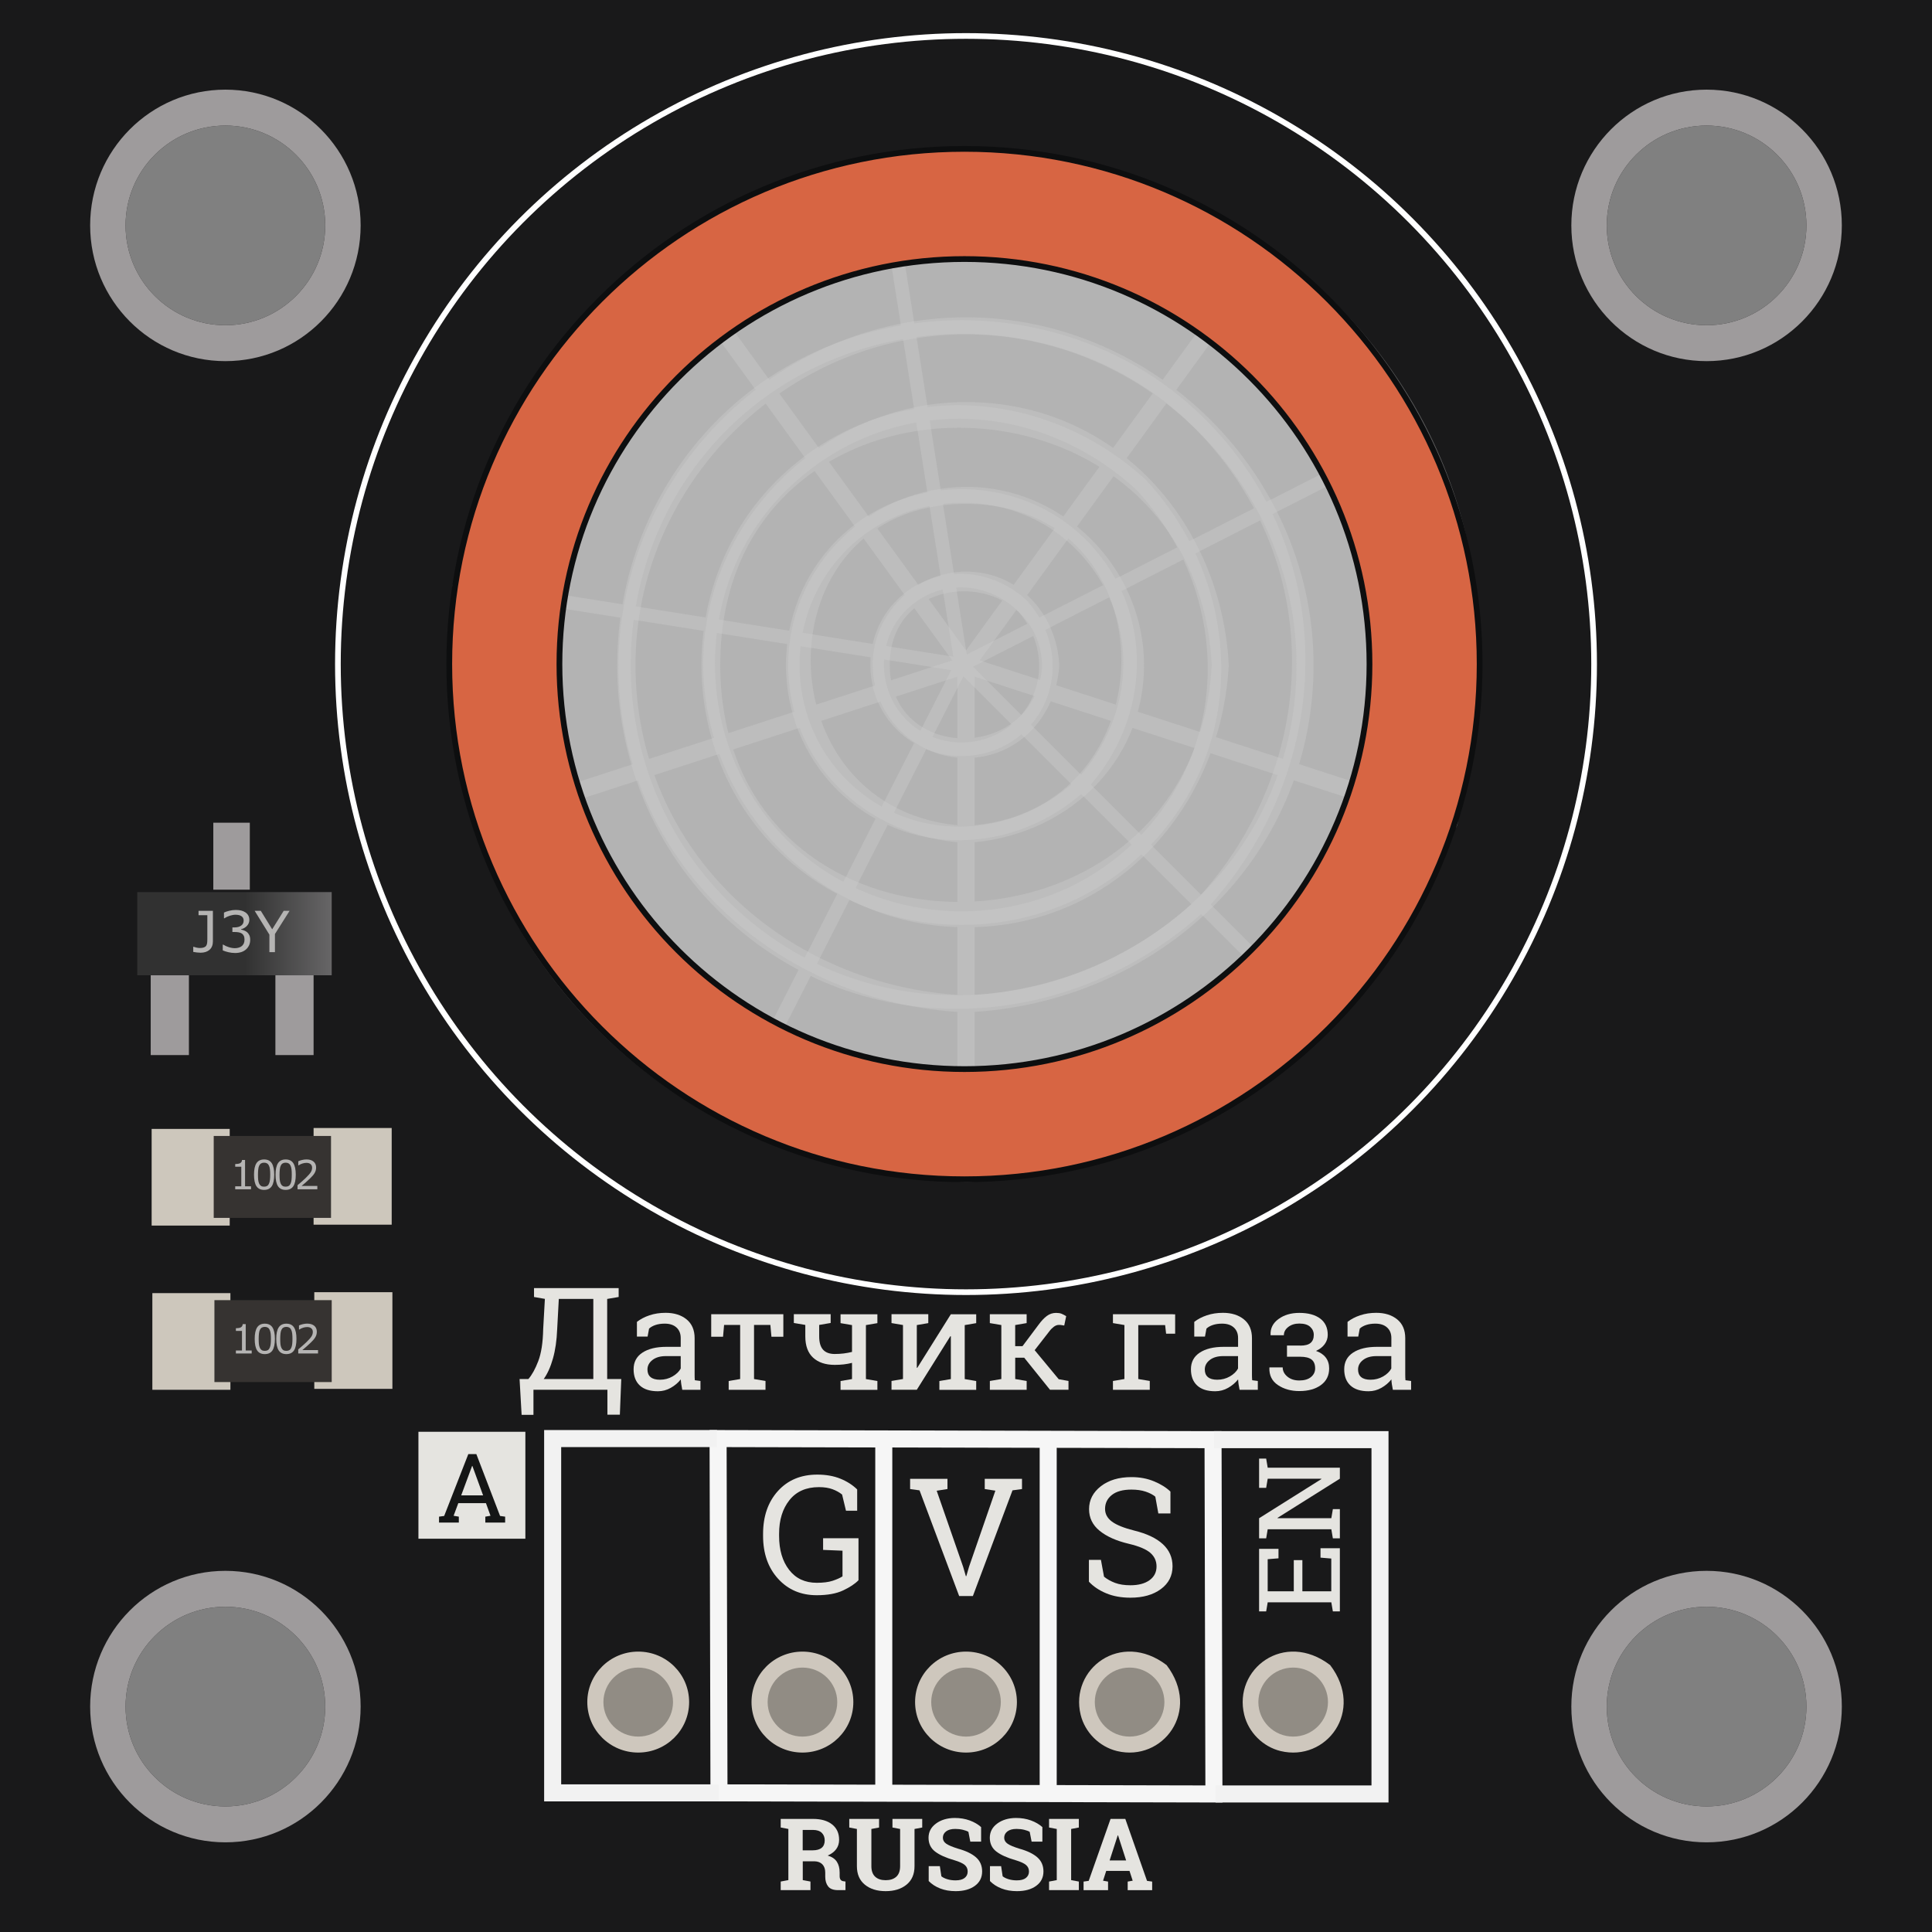 <?xml version="1.0" encoding="utf-8"?>
<!-- Generator: Adobe Illustrator 22.0.1, SVG Export Plug-In . SVG Version: 6.00 Build 0)  -->
<svg version="1.1" xmlns="http://www.w3.org/2000/svg" xmlns:xlink="http://www.w3.org/1999/xlink" x="0px" y="0px"
	 viewBox="0 0 85.04 85.04" style="enable-background:new 0 0 85.04 85.04;" xml:space="preserve">
<rect x="0" y="0" width="85.04" height="85.04" fill="#808080" stroke="none"/>
<style type="text/css">
	.st0{fill:#19191A;}
	.st1{fill:#9E9B9C;}
	.st2{fill:#E5E4E0;}
	.st3{fill:none;stroke:#F6F6F6;stroke-width:0.75;stroke-miterlimit:10;}
	.st4{fill:none;stroke:#F2F2F2;stroke-width:0.75;stroke-miterlimit:10;}
	.st5{fill:none;}
	.st6{fill:#CEC7BD;}
	.st7{fill:#918C84;}
	.st8{fill:#151616;}
	.st9{fill:url(#SVGID_1_);}
	.st10{fill:#B5B4B3;}
	.st11{fill:#CDC7BC;}
	.st12{fill:#363331;}
	.st13{fill:none;stroke:#FFFFFF;stroke-width:0.25;stroke-miterlimit:10;}
	.st14{fill:#B3B3B3;}
	.st15{opacity:0.4;}
	.st16{fill:#CCCCCC;}
	.st17{fill:#D76543;stroke:#0D0E0F;stroke-width:0.253;stroke-miterlimit:10;}
</style>
<g id="Макет_TREMA">
	<g id="Креп._отверстия">
		<path class="st0" d="M0,0v85.04h85.04V0H0z M9.922,79.512c-2.428,0-4.395-1.967-4.395-4.393
			c0-2.428,1.967-4.395,4.395-4.395c2.426,0,4.393,1.967,4.393,4.395
			C14.315,77.545,12.348,79.512,9.922,79.512z M9.922,14.315
			c-2.428,0-4.395-1.967-4.395-4.393c0-2.428,1.967-4.395,4.395-4.395
			c2.426,0,4.393,1.967,4.393,4.395C14.315,12.348,12.348,14.315,9.922,14.315z
			 M75.119,79.512c-2.428,0-4.395-1.967-4.395-4.393
			c0-2.428,1.967-4.395,4.395-4.395c2.426,0,4.393,1.967,4.393,4.395
			C79.512,77.545,77.545,79.512,75.119,79.512z M75.119,14.315
			c-2.428,0-4.395-1.967-4.395-4.393c0-2.428,1.967-4.395,4.395-4.395
			c2.426,0,4.393,1.967,4.393,4.395C79.512,12.348,77.545,14.315,75.119,14.315z"/>
		<path class="st1" d="M9.921,3.946c-3.288,0-5.953,2.675-5.953,5.975
			c0,3.3,2.665,5.975,5.953,5.975c3.288,0,5.953-2.675,5.953-5.975
			C15.874,6.621,13.209,3.946,9.921,3.946z M9.922,14.315
			c-2.428,0-4.395-1.967-4.395-4.393c0-2.428,1.967-4.395,4.395-4.395
			c2.426,0,4.393,1.967,4.393,4.395C14.315,12.348,12.348,14.315,9.922,14.315z"/>
		<path class="st1" d="M75.118,3.946c-3.288,0-5.953,2.675-5.953,5.975
			c0,3.3,2.665,5.975,5.953,5.975c3.288,0,5.953-2.675,5.953-5.975
			C81.071,6.621,78.406,3.946,75.118,3.946z M75.119,14.315
			c-2.428,0-4.395-1.967-4.395-4.393c0-2.428,1.967-4.395,4.395-4.395
			c2.426,0,4.393,1.967,4.393,4.395C79.512,12.348,77.545,14.315,75.119,14.315z"/>
		<path class="st1" d="M9.921,69.143c-3.288,0-5.953,2.675-5.953,5.975
			c0,3.3,2.665,5.975,5.953,5.975c3.288,0,5.953-2.675,5.953-5.975
			C15.874,71.818,13.209,69.143,9.921,69.143z M9.922,79.512
			c-2.428,0-4.395-1.967-4.395-4.393c0-2.428,1.967-4.395,4.395-4.395
			c2.426,0,4.393,1.967,4.393,4.395C14.315,77.545,12.348,79.512,9.922,79.512z"/>
		<path class="st1" d="M75.118,69.143c-3.288,0-5.953,2.675-5.953,5.975
			c0,3.3,2.665,5.975,5.953,5.975c3.288,0,5.953-2.675,5.953-5.975
			C81.071,71.818,78.406,69.143,75.118,69.143z M75.119,79.512
			c-2.428,0-4.395-1.967-4.395-4.393c0-2.428,1.967-4.395,4.395-4.395
			c2.426,0,4.393,1.967,4.393,4.395C79.512,77.545,77.545,79.512,75.119,79.512z"/>
		<g>
			<path class="st2" d="M27.231,56.698v0.391l-0.505,0.086v3.525h0.62l-0.062,1.57h-0.548
				v-1.097h-3.255v1.104h-0.521l-0.09-1.577h0.388
				c0.157-0.181,0.302-0.442,0.434-0.787c0.132-0.344,0.205-0.812,0.217-1.404
				l0.075-1.337l-0.478-0.083v-0.391h3.221H27.231z M24.525,58.509
				c-0.019,0.487-0.081,0.917-0.186,1.288c-0.105,0.37-0.241,0.672-0.406,0.903
				h2.183v-3.525h-1.519L24.525,58.509z"/>
			<path class="st2" d="M30.031,61.174c-0.019-0.091-0.033-0.171-0.043-0.243
				c-0.011-0.071-0.018-0.144-0.022-0.215c-0.118,0.149-0.265,0.273-0.442,0.373
				c-0.176,0.1-0.365,0.149-0.565,0.149c-0.35,0-0.615-0.085-0.797-0.254
				s-0.273-0.407-0.273-0.715c0-0.315,0.129-0.559,0.386-0.729
				s0.61-0.257,1.059-0.257h0.629v-0.388c0-0.194-0.062-0.349-0.186-0.462
				c-0.124-0.114-0.297-0.171-0.518-0.171c-0.153,0-0.288,0.02-0.405,0.059
				s-0.211,0.092-0.284,0.159l-0.065,0.351H28.035v-0.646
				c0.153-0.12,0.338-0.218,0.555-0.29c0.217-0.073,0.453-0.109,0.707-0.109
				c0.38,0,0.688,0.097,0.924,0.289c0.235,0.192,0.354,0.469,0.354,0.827v1.602
				c0,0.043,0,0.085,0.001,0.126s0.003,0.082,0.008,0.123l0.248,0.033v0.388
				H30.031z M29.048,60.731c0.203,0,0.388-0.049,0.555-0.145
				c0.167-0.097,0.288-0.213,0.36-0.348v-0.547h-0.651
				c-0.25,0-0.448,0.057-0.594,0.172c-0.146,0.114-0.219,0.254-0.219,0.418
				c0,0.146,0.045,0.257,0.136,0.333C28.727,60.692,28.864,60.731,29.048,60.731z"/>
			<path class="st2" d="M34.48,57.848v0.99h-0.524l-0.047-0.52h-0.719v2.382l0.505,0.086
				v0.388h-1.621v-0.388l0.505-0.086v-2.382h-0.707l-0.046,0.52h-0.521v-0.99
				H34.48z"/>
			<path class="st2" d="M36.563,57.845v0.388l-0.505,0.086v0.504
				c0,0.267,0.058,0.462,0.172,0.587s0.286,0.188,0.513,0.188
				c0.136,0,0.267-0.008,0.391-0.023c0.124-0.015,0.247-0.038,0.369-0.068v-1.181
				l-0.505-0.086v-0.391h1.622v0.391l-0.505,0.086v2.376l0.505,0.086v0.388h-1.622
				v-0.388l0.505-0.086v-0.713c-0.12,0.03-0.242,0.053-0.366,0.067
				s-0.255,0.021-0.394,0.021c-0.405,0-0.723-0.105-0.952-0.316
				c-0.229-0.211-0.344-0.523-0.344-0.938v-0.504l-0.505-0.086v-0.388h1.116H36.563z"/>
			<path class="st2" d="M40.86,57.848v0.391l-0.505,0.086v1.878l0.019,0.006l1.479-2.36
				h0.611h0.505v0.391l-0.505,0.086v2.376l0.505,0.086v0.388h-1.621v-0.388
				l0.505-0.086v-1.881L41.833,58.812l-1.479,2.361h-1.113v-0.388l0.505-0.086v-2.376
				l-0.505-0.086v-0.391h1.113H40.86z"/>
			<path class="st2" d="M43.569,58.238v-0.391h1.62v0.391l-0.504,0.086v0.929h0.322
				l0.699-0.932c0.127-0.175,0.25-0.307,0.371-0.396
				c0.121-0.091,0.258-0.136,0.408-0.136c0.096,0,0.174,0.012,0.234,0.035
				c0.062,0.024,0.133,0.061,0.211,0.109l-0.086,0.412
				c-0.09-0.015-0.141-0.022-0.154-0.024c-0.012-0.002-0.041-0.003-0.082-0.003
				c-0.076,0-0.15,0.027-0.225,0.083c-0.072,0.055-0.137,0.12-0.193,0.196
				l-0.648,0.833l1.059,1.278l0.43,0.077v0.388h-0.814l-1.135-1.411h-0.396v0.938
				l0.504,0.086v0.388h-1.62v-0.388l0.505-0.086v-2.376L43.569,58.238z"/>
			<path class="st2" d="M49.493,58.324l-0.505-0.086v-0.391h2.638v0.006h0.1v0.852H51.328
				l-0.043-0.378h-1.182v2.373l0.506,0.086v0.388h-1.621v-0.388l0.505-0.086
				V58.324z"/>
			<path class="st2" d="M54.562,61.174c-0.019-0.091-0.033-0.171-0.044-0.243
				c-0.01-0.071-0.018-0.144-0.021-0.215c-0.118,0.149-0.265,0.273-0.441,0.373
				s-0.365,0.149-0.566,0.149c-0.349,0-0.614-0.085-0.796-0.254
				c-0.183-0.169-0.273-0.407-0.273-0.715c0-0.315,0.129-0.559,0.386-0.729
				c0.258-0.171,0.61-0.257,1.059-0.257h0.63v-0.388
				c0-0.194-0.062-0.349-0.187-0.462c-0.124-0.114-0.296-0.171-0.518-0.171
				c-0.152,0-0.287,0.02-0.404,0.059s-0.211,0.092-0.283,0.159l-0.065,0.351
				h-0.472v-0.646c0.153-0.12,0.338-0.218,0.556-0.29
				c0.217-0.073,0.452-0.109,0.706-0.109c0.381,0,0.688,0.097,0.924,0.289
				c0.236,0.192,0.354,0.469,0.354,0.827v1.602c0,0.043,0.001,0.085,0.002,0.126
				s0.004,0.082,0.008,0.123l0.248,0.033v0.388H54.562z M53.579,60.731
				c0.203,0,0.388-0.049,0.556-0.145c0.167-0.097,0.287-0.213,0.359-0.348v-0.547
				h-0.651c-0.25,0-0.447,0.057-0.594,0.172c-0.146,0.114-0.218,0.254-0.218,0.418
				c0,0.146,0.045,0.257,0.136,0.333C53.258,60.692,53.396,60.731,53.579,60.731z"/>
			<path class="st2" d="M57.229,59.23c0.215,0,0.368-0.04,0.46-0.121
				c0.093-0.081,0.139-0.198,0.139-0.352c0-0.14-0.053-0.258-0.158-0.354
				c-0.105-0.097-0.266-0.145-0.48-0.145c-0.192,0-0.354,0.05-0.484,0.15
				c-0.13,0.101-0.195,0.223-0.195,0.366h-0.579l-0.006-0.019
				c-0.013-0.285,0.104-0.518,0.35-0.696c0.246-0.18,0.551-0.27,0.915-0.27
				c0.393,0,0.699,0.084,0.921,0.251c0.221,0.167,0.331,0.405,0.331,0.715
				c0,0.149-0.045,0.287-0.136,0.412c-0.092,0.125-0.219,0.223-0.382,0.295
				c0.188,0.065,0.332,0.163,0.431,0.293c0.1,0.131,0.149,0.29,0.149,0.479
				c0,0.312-0.121,0.555-0.361,0.731c-0.241,0.176-0.559,0.265-0.953,0.265
				c-0.366,0-0.68-0.088-0.941-0.264c-0.262-0.175-0.387-0.429-0.376-0.761
				l0.006-0.018h0.58c0,0.155,0.067,0.291,0.204,0.405
				c0.137,0.115,0.312,0.172,0.527,0.172c0.221,0,0.393-0.051,0.515-0.152
				c0.122-0.101,0.183-0.228,0.183-0.379c0-0.179-0.054-0.309-0.159-0.391
				c-0.107-0.082-0.272-0.123-0.498-0.123h-0.583v-0.492H57.229z"/>
			<path class="st2" d="M61.309,61.174c-0.019-0.091-0.033-0.171-0.044-0.243
				c-0.01-0.071-0.018-0.144-0.021-0.215c-0.118,0.149-0.265,0.273-0.441,0.373
				s-0.365,0.149-0.566,0.149c-0.349,0-0.614-0.085-0.796-0.254
				c-0.183-0.169-0.273-0.407-0.273-0.715c0-0.315,0.129-0.559,0.386-0.729
				c0.258-0.171,0.61-0.257,1.059-0.257h0.63v-0.388
				c0-0.194-0.062-0.349-0.187-0.462c-0.124-0.114-0.296-0.171-0.518-0.171
				c-0.152,0-0.287,0.02-0.404,0.059s-0.211,0.092-0.283,0.159l-0.065,0.351
				h-0.472v-0.646c0.153-0.12,0.338-0.218,0.556-0.29
				c0.217-0.073,0.452-0.109,0.706-0.109c0.381,0,0.688,0.097,0.924,0.289
				c0.236,0.192,0.354,0.469,0.354,0.827v1.602c0,0.043,0.001,0.085,0.002,0.126
				s0.004,0.082,0.008,0.123l0.248,0.033v0.388H61.309z M60.325,60.731
				c0.203,0,0.388-0.049,0.556-0.145c0.167-0.097,0.287-0.213,0.359-0.348v-0.547
				h-0.651c-0.25,0-0.447,0.057-0.594,0.172c-0.146,0.114-0.218,0.254-0.218,0.418
				c0,0.146,0.045,0.257,0.136,0.333C60.004,60.692,60.142,60.731,60.325,60.731z"/>
		</g>
		<path class="st3" d="M31.787,78.916c-0.092-0-0.14-0-0.14-0l-0.039-15.542
			c0,0-0-0.026-0-0.053c0.028,0,0.057,0,0.057,0l21.695,0.048
			c0,0,0.012,0,0.034,0c0.005,2.106,0.038,15.259,0.038,15.259
			s0,0.168,0.001,0.336c-0.046-0-0.091-0-0.091-0
			S33.642,78.92,31.787,78.916z"/>
		<g>
			<path class="st2" d="M37.787,69.557c-0.153,0.158-0.378,0.308-0.676,0.448
				s-0.685,0.211-1.161,0.211c-0.696,0-1.263-0.242-1.703-0.727
				c-0.439-0.483-0.659-1.112-0.659-1.885v-0.085c0-0.776,0.217-1.406,0.652-1.888
				c0.435-0.482,1.013-0.724,1.735-0.724c0.386,0,0.725,0.061,1.017,0.18
				s0.538,0.276,0.738,0.473v0.936h-0.493l-0.171-0.712
				c-0.117-0.095-0.258-0.173-0.423-0.234s-0.364-0.092-0.595-0.092
				c-0.562,0-0.995,0.19-1.299,0.572c-0.304,0.381-0.456,0.875-0.456,1.482v0.092
				c0,0.617,0.147,1.115,0.441,1.495c0.294,0.381,0.7,0.57,1.217,0.57
				c0.283,0,0.516-0.029,0.697-0.088c0.181-0.06,0.326-0.124,0.436-0.195v-1.13
				l-0.854-0.035v-0.514h1.558V69.557z"/>
		</g>
		<g>
			<path class="st2" d="M41.705,65.542l-0.475,0.075l1.165,3.352l0.118,0.407h0.021
				l0.118-0.407l1.161-3.355l-0.468-0.071v-0.449h1.64v0.449l-0.418,0.057
				l-1.744,4.652h-0.604l-1.744-4.652l-0.415-0.057v-0.449h1.644V65.542z"/>
		</g>
		<g>
			<path class="st2" d="M51.518,66.616h-0.532l-0.133-0.737
				c-0.107-0.09-0.25-0.164-0.429-0.224c-0.179-0.059-0.386-0.088-0.622-0.088
				c-0.374,0-0.661,0.078-0.86,0.235c-0.2,0.157-0.301,0.362-0.301,0.614
				c0,0.225,0.102,0.412,0.306,0.562c0.204,0.149,0.533,0.281,0.988,0.395
				c0.548,0.135,0.964,0.333,1.249,0.596c0.284,0.262,0.427,0.587,0.427,0.974
				c0,0.416-0.171,0.75-0.513,1.003s-0.789,0.379-1.342,0.379
				c-0.4,0-0.756-0.064-1.066-0.194c-0.312-0.13-0.564-0.3-0.76-0.511
				v-0.96h0.529l0.136,0.74c0.136,0.111,0.298,0.202,0.485,0.273
				c0.188,0.07,0.413,0.105,0.676,0.105c0.354,0,0.636-0.074,0.842-0.223
				s0.309-0.351,0.309-0.605c0-0.236-0.089-0.435-0.268-0.594
				s-0.495-0.294-0.947-0.402c-0.551-0.13-0.98-0.321-1.29-0.574
				c-0.31-0.252-0.465-0.57-0.465-0.953c0-0.403,0.173-0.739,0.519-1.008
				c0.346-0.268,0.794-0.402,1.347-0.402c0.365,0,0.696,0.062,0.995,0.187
				c0.3,0.124,0.539,0.274,0.721,0.451V66.616z"/>
		</g>
		<line class="st3" x1="46.138" y1="63.354" x2="46.138" y2="78.948"/>
		<line class="st3" x1="38.901" y1="63.338" x2="38.901" y2="78.93"/>
	</g>
	<g id="Слой_11">
		<path class="st4" d="M31.636,78.916h-7.31c0-1.01,0-15.539,0-15.539s0-0.028,0-0.056
			c0.679,0,1.357,0,1.357,0h5.879"/>
		<path class="st4" d="M53.433,63.369h7.31c0,1.01,0,15.539,0,15.539s0,0.028,0,0.056
			c-0.679,0-1.357,0-1.357,0h-5.879"/>
		<g>
			<rect x="54.698" y="61.133" class="st5" width="8.39" height="9.97"/>
			<path class="st2" d="M58.976,70.929h-0.308l-0.068-0.401h-2.8l-0.068,0.401h-0.311
				v-2.753h0.854v0.416l-0.476,0.039v1.412h1.149v-1.372h0.378v1.372h1.272v-1.441
				L58.124,68.562v-0.414h0.852V70.929z"/>
			<path class="st2" d="M55.421,64.201h0.311l0.068,0.402h3.176v0.484l-2.744,1.724
				l0.005,0.015h2.363l0.068-0.4h0.308v1.287h-0.308l-0.068-0.401h-2.8
				l-0.068,0.401h-0.311v-0.401v-0.485l2.742-1.724l-0.006-0.015h-2.357
				l-0.068,0.401h-0.311v-0.886V64.201z"/>
		</g>
		<path class="st6" d="M30.333,74.92c0,1.227-1.002,2.222-2.24,2.222
			c-1.238,0-2.242-0.995-2.242-2.222c0-1.227,1.004-2.222,2.242-2.222
			C29.331,72.697,30.333,73.692,30.333,74.92z"/>
		<g>
			<path class="st2" d="M35.783,80.062c0.359,0,0.641,0.081,0.845,0.244
				c0.205,0.163,0.307,0.388,0.307,0.675c0,0.158-0.043,0.296-0.128,0.412
				s-0.21,0.21-0.375,0.282c0.187,0.055,0.321,0.146,0.403,0.272
				c0.082,0.127,0.123,0.284,0.123,0.473v0.159c0,0.069,0.014,0.122,0.042,0.16
				c0.027,0.038,0.073,0.061,0.137,0.068l0.078,0.011v0.379h-0.328
				c-0.207,0-0.353-0.056-0.437-0.166s-0.126-0.253-0.126-0.429v-0.179
				c0-0.152-0.041-0.271-0.123-0.358c-0.082-0.087-0.197-0.133-0.347-0.137h-0.519
				v0.827l0.339,0.064v0.377h-1.31v-0.377l0.337-0.064v-2.251l-0.337-0.064V80.062
				h0.337H35.783z M35.333,81.445h0.439c0.176,0,0.309-0.038,0.397-0.112
				s0.132-0.183,0.132-0.323s-0.044-0.253-0.131-0.337
				c-0.088-0.084-0.217-0.126-0.388-0.126h-0.45V81.445z"/>
			<path class="st2" d="M38.694,80.062v0.379l-0.339,0.064v1.637
				c0,0.207,0.056,0.361,0.168,0.465c0.112,0.103,0.266,0.153,0.461,0.153
				c0.199,0,0.354-0.051,0.467-0.152c0.113-0.103,0.169-0.258,0.169-0.466v-1.637
				l-0.337-0.064V80.062h1.31v0.379l-0.339,0.064v1.637
				c0,0.353-0.117,0.623-0.351,0.814s-0.541,0.286-0.92,0.286
				c-0.378,0-0.683-0.095-0.916-0.286s-0.349-0.462-0.349-0.814v-1.637
				l-0.336-0.064V80.062h0.336h0.634H38.694z"/>
			<path class="st2" d="M43.185,81.063h-0.476l-0.083-0.431
				c-0.055-0.034-0.135-0.064-0.241-0.09c-0.106-0.026-0.218-0.039-0.337-0.039
				c-0.174,0-0.308,0.036-0.403,0.108c-0.095,0.072-0.143,0.166-0.143,0.281
				c0,0.106,0.05,0.193,0.149,0.262s0.271,0.141,0.514,0.217
				c0.349,0.096,0.614,0.223,0.794,0.381c0.181,0.158,0.271,0.365,0.271,0.622
				c0,0.269-0.107,0.48-0.321,0.636s-0.497,0.232-0.847,0.232
				c-0.251,0-0.477-0.039-0.679-0.118c-0.202-0.079-0.37-0.188-0.505-0.327
				v-0.655h0.491l0.067,0.446c0.064,0.052,0.15,0.095,0.26,0.128
				c0.109,0.034,0.231,0.051,0.366,0.051c0.174,0,0.306-0.035,0.396-0.105
				c0.09-0.07,0.136-0.165,0.136-0.282c0-0.121-0.043-0.218-0.129-0.291
				c-0.086-0.073-0.237-0.142-0.453-0.207c-0.375-0.107-0.659-0.235-0.852-0.383
				c-0.192-0.148-0.289-0.351-0.289-0.607c0-0.254,0.108-0.462,0.326-0.624
				c0.217-0.161,0.49-0.244,0.819-0.248c0.243,0,0.465,0.036,0.665,0.109
				c0.2,0.073,0.368,0.171,0.504,0.293V81.063z"/>
			<path class="st2" d="M45.883,81.063h-0.475l-0.084-0.431
				c-0.055-0.034-0.135-0.064-0.24-0.09c-0.105-0.026-0.219-0.039-0.338-0.039
				c-0.174,0-0.307,0.036-0.402,0.108c-0.095,0.072-0.143,0.166-0.143,0.281
				c0,0.106,0.051,0.193,0.149,0.262s0.271,0.141,0.515,0.217
				c0.348,0.096,0.613,0.223,0.793,0.381s0.271,0.365,0.271,0.622
				c0,0.269-0.107,0.48-0.322,0.636s-0.496,0.232-0.848,0.232
				c-0.25,0-0.477-0.039-0.679-0.118s-0.371-0.188-0.505-0.327v-0.655h0.491
				l0.067,0.446c0.064,0.052,0.151,0.095,0.261,0.128
				c0.109,0.034,0.23,0.051,0.365,0.051c0.174,0,0.307-0.035,0.396-0.105
				s0.137-0.165,0.137-0.282c0-0.121-0.043-0.218-0.131-0.291
				c-0.086-0.073-0.236-0.142-0.451-0.207c-0.376-0.107-0.66-0.235-0.853-0.383
				c-0.192-0.148-0.289-0.351-0.289-0.607c0-0.254,0.108-0.462,0.326-0.624
				c0.217-0.161,0.49-0.244,0.82-0.248c0.242,0,0.465,0.036,0.664,0.109
				s0.367,0.171,0.504,0.293V81.063z"/>
			<path class="st2" d="M46.176,80.441V80.062h1.311v0.379l-0.339,0.064v2.251l0.339,0.064
				v0.377h-1.311v-0.377l0.339-0.064v-2.251L46.176,80.441z"/>
			<path class="st2" d="M47.694,82.821l0.227-0.032L48.883,80.062h0.649l0.956,2.727
				l0.226,0.032v0.377h-1.077v-0.377l0.22-0.039l-0.14-0.431h-1.025
				l-0.139,0.431l0.22,0.039v0.377h-1.078V82.821z M48.842,81.889h0.726
				l-0.356-1.104h-0.013L48.842,81.889z"/>
		</g>
		<ellipse class="st7" cx="28.092" cy="74.92" rx="1.532" ry="1.519"/>
		<rect x="18.418" y="63.022" class="st2" width="4.707" height="4.707"/>
		<g>
			<path class="st8" d="M19.325,66.758l0.226-0.031l1.063-2.723h0.353l1.044,2.723
				l0.224,0.031v0.261h-0.873v-0.261L21.59,66.719l-0.2-0.556h-1.217L19.966,66.719
				l0.23,0.039v0.261H19.325V66.758z M20.3,65.822h0.965l-0.472-1.295h-0.013
				L20.3,65.822z"/>
		</g>
		<path class="st3" d="M45.59,66.88"/>
		<path class="st3" d="M45.545,49.014"/>
		<path class="st6" d="M37.561,74.92c0,1.227-1.002,2.222-2.24,2.222
			s-2.242-0.995-2.242-2.222c0-1.227,1.004-2.222,2.242-2.222
			S37.561,73.692,37.561,74.92z"/>
		<ellipse class="st7" cx="35.321" cy="74.92" rx="1.532" ry="1.519"/>
		<path class="st6" d="M44.761,74.92c0,1.227-1.002,2.222-2.24,2.222
			s-2.242-0.995-2.242-2.222c0-1.227,1.004-2.222,2.242-2.222
			S44.761,73.692,44.761,74.92z"/>
		<ellipse class="st7" cx="42.521" cy="74.92" rx="1.532" ry="1.519"/>
		<path class="st6" d="M51.349,73.291c1.54,2.023-0.171,4.271-2.183,3.784
			c-0.774-0.188-1.41-0.821-1.599-1.595
			C47.075,73.468,49.324,71.75,51.349,73.291z"/>
		<ellipse class="st7" cx="49.721" cy="74.92" rx="1.532" ry="1.519"/>
		<path class="st6" d="M58.549,73.291c1.54,2.023-0.171,4.271-2.183,3.784
			c-0.774-0.188-1.41-0.821-1.599-1.595
			C54.275,73.468,56.524,71.75,58.549,73.291z"/>
		<ellipse class="st7" cx="56.921" cy="74.92" rx="1.532" ry="1.519"/>
	</g>
</g>
<g id="J3y">
	<g id="XMLID_6_">
		<g>
			<linearGradient id="SVGID_1_" gradientUnits="userSpaceOnUse" x1="6.041" y1="41.097" x2="14.6" y2="41.097">
				<stop  offset="0" style="stop-color:#313131"/>
				<stop  offset="0.064" style="stop-color:#313131"/>
				<stop  offset="0.552" style="stop-color:#313131"/>
				<stop  offset="0.994" style="stop-color:#666566"/>
			</linearGradient>
			<rect x="6.041" y="39.266" class="st9" width="8.559" height="3.662"/>
		</g>
		<g>
		</g>
	</g>
	<g id="XMLID_18_">
		<g>
			<rect x="9.389" y="36.213" class="st1" width="1.607" height="2.948"/>
		</g>
		<g>
		</g>
	</g>
	<g id="XMLID_16_">
		<g>
			<rect x="12.122" y="42.929" class="st1" width="1.681" height="3.512"/>
		</g>
		<g>
		</g>
	</g>
	<g id="XMLID_17_">
		<g>
			<rect x="6.634" y="42.929" class="st1" width="1.681" height="3.512"/>
		</g>
		<g>
		</g>
	</g>
	<g>
		<path class="st10" d="M9.371,41.437c0,0.159-0.049,0.282-0.147,0.369
			c-0.098,0.086-0.229,0.129-0.395,0.129c-0.04,0-0.092-0.003-0.158-0.01
			s-0.121-0.016-0.165-0.025v-0.226h0.014c0.034,0.011,0.075,0.022,0.125,0.035
			c0.049,0.012,0.1,0.019,0.151,0.019c0.076,0,0.136-0.009,0.18-0.026
			c0.045-0.017,0.078-0.041,0.099-0.073c0.022-0.032,0.037-0.072,0.042-0.119
			c0.006-0.048,0.009-0.102,0.009-0.164v-1.062H8.739v-0.192h0.632V41.437z"/>
		<path class="st10" d="M10.878,41.033c0.039,0.035,0.072,0.079,0.097,0.132
			c0.025,0.054,0.038,0.122,0.038,0.205c0,0.084-0.015,0.159-0.045,0.229
			c-0.031,0.069-0.073,0.13-0.128,0.181c-0.062,0.058-0.134,0.1-0.217,0.127
			s-0.175,0.041-0.274,0.041c-0.102,0-0.202-0.013-0.301-0.036
			c-0.099-0.024-0.179-0.051-0.243-0.079v-0.255h0.019
			c0.07,0.046,0.152,0.083,0.247,0.113c0.094,0.03,0.186,0.045,0.273,0.045
			c0.052,0,0.106-0.008,0.165-0.025c0.058-0.017,0.105-0.042,0.142-0.075
			c0.038-0.036,0.066-0.075,0.084-0.119c0.018-0.043,0.027-0.098,0.027-0.163
			s-0.01-0.119-0.031-0.162s-0.05-0.076-0.087-0.101
			c-0.037-0.025-0.082-0.043-0.134-0.052c-0.052-0.01-0.109-0.015-0.17-0.015
			h-0.111v-0.202h0.086c0.125,0,0.224-0.026,0.298-0.078
			c0.075-0.052,0.112-0.127,0.112-0.227c0-0.044-0.01-0.082-0.028-0.115
			c-0.019-0.033-0.045-0.06-0.079-0.081c-0.035-0.021-0.073-0.036-0.113-0.044
			c-0.04-0.008-0.086-0.013-0.137-0.013c-0.078,0-0.161,0.015-0.249,0.042
			c-0.088,0.027-0.171,0.066-0.249,0.117h-0.012v-0.255
			c0.058-0.029,0.136-0.055,0.233-0.079s0.191-0.036,0.283-0.036
			c0.089,0,0.168,0.008,0.236,0.024s0.13,0.042,0.185,0.078
			c0.06,0.039,0.104,0.087,0.134,0.142c0.031,0.056,0.046,0.12,0.046,0.194
			c0,0.101-0.036,0.189-0.108,0.265s-0.157,0.123-0.254,0.143v0.017
			c0.04,0.007,0.084,0.021,0.136,0.041
			C10.799,40.977,10.842,41.003,10.878,41.033z"/>
		<path class="st10" d="M12.747,40.091l-0.645,1.021v0.798h-0.244v-0.771l-0.648-1.047
			h0.27l0.501,0.813l0.506-0.813H12.747z"/>
	</g>
</g>
<g id="Резистор">
	<g>
		<g id="XMLID_22_">
			<g>
				<rect x="6.706" y="56.919" class="st11" width="3.436" height="4.255"/>
			</g>
			<g>
			</g>
		</g>
		<g id="XMLID_21_">
			<g>
				<rect x="13.834" y="56.878" class="st11" width="3.438" height="4.255"/>
			</g>
			<g>
			</g>
		</g>
		<g id="XMLID_20_">
			<g>
				<rect x="9.438" y="57.228" class="st12" width="5.163" height="3.606"/>
			</g>
			<g>
			</g>
		</g>
		<g>
			<path class="st10" d="M11.08,59.576h-0.697v-0.132h0.268v-0.862h-0.268v-0.117
				c0.036,0,0.075-0.004,0.117-0.01s0.073-0.015,0.094-0.026
				c0.026-0.014,0.047-0.032,0.062-0.055c0.016-0.022,0.024-0.052,0.026-0.09
				h0.134v1.16h0.263V59.576z"/>
			<path class="st10" d="M12.1,58.932c0,0.231-0.036,0.401-0.108,0.509
				c-0.072,0.108-0.185,0.162-0.337,0.162c-0.154,0-0.267-0.055-0.338-0.164
				s-0.106-0.277-0.106-0.505c0-0.229,0.036-0.397,0.108-0.507
				c0.072-0.109,0.184-0.164,0.337-0.164c0.154,0,0.267,0.056,0.338,0.167
				C12.064,58.54,12.1,58.708,12.1,58.932z M11.873,59.324
				c0.021-0.047,0.034-0.102,0.041-0.164c0.007-0.063,0.011-0.14,0.011-0.229
				c0-0.087-0.003-0.163-0.011-0.228c-0.007-0.064-0.021-0.119-0.042-0.164
				c-0.02-0.045-0.047-0.078-0.083-0.101c-0.035-0.022-0.08-0.034-0.134-0.034
				c-0.054,0-0.099,0.012-0.134,0.034c-0.036,0.022-0.063,0.057-0.084,0.102
				c-0.02,0.043-0.033,0.099-0.04,0.167s-0.011,0.144-0.011,0.226
				c0,0.09,0.003,0.165,0.009,0.226s0.02,0.115,0.041,0.163
				c0.019,0.045,0.046,0.079,0.081,0.103s0.081,0.035,0.139,0.035
				c0.054,0,0.099-0.011,0.135-0.033S11.853,59.37,11.873,59.324z"/>
			<path class="st10" d="M13.049,58.932c0,0.231-0.036,0.401-0.108,0.509
				c-0.072,0.108-0.185,0.162-0.337,0.162c-0.154,0-0.267-0.055-0.338-0.164
				s-0.106-0.277-0.106-0.505c0-0.229,0.036-0.397,0.108-0.507
				c0.072-0.109,0.184-0.164,0.337-0.164c0.154,0,0.267,0.056,0.338,0.167
				C13.013,58.54,13.049,58.708,13.049,58.932z M12.821,59.324
				c0.021-0.047,0.034-0.102,0.041-0.164c0.007-0.063,0.011-0.14,0.011-0.229
				c0-0.087-0.003-0.163-0.011-0.228c-0.007-0.064-0.021-0.119-0.042-0.164
				c-0.02-0.045-0.047-0.078-0.083-0.101c-0.035-0.022-0.08-0.034-0.134-0.034
				c-0.054,0-0.099,0.012-0.134,0.034c-0.036,0.022-0.063,0.057-0.084,0.102
				c-0.02,0.043-0.033,0.099-0.04,0.167s-0.011,0.144-0.011,0.226
				c0,0.09,0.003,0.165,0.009,0.226s0.02,0.115,0.041,0.163
				c0.019,0.045,0.046,0.079,0.081,0.103s0.081,0.035,0.139,0.035
				c0.054,0,0.099-0.011,0.135-0.033S12.802,59.37,12.821,59.324z"/>
			<path class="st10" d="M13.999,59.576h-0.871v-0.181c0.061-0.052,0.121-0.104,0.182-0.156
				c0.061-0.052,0.117-0.103,0.169-0.154c0.111-0.107,0.187-0.192,0.228-0.256
				c0.041-0.062,0.062-0.131,0.062-0.204c0-0.066-0.022-0.119-0.066-0.156
				c-0.044-0.038-0.105-0.057-0.185-0.057c-0.052,0-0.109,0.009-0.17,0.027
				s-0.121,0.047-0.179,0.085h-0.009v-0.182c0.041-0.021,0.096-0.039,0.164-0.056
				s0.134-0.025,0.198-0.025c0.132,0,0.235,0.032,0.311,0.096
				c0.075,0.063,0.112,0.15,0.112,0.259c0,0.049-0.006,0.095-0.019,0.138
				c-0.013,0.042-0.031,0.082-0.055,0.12c-0.022,0.036-0.049,0.071-0.079,0.105
				s-0.067,0.073-0.11,0.115c-0.062,0.061-0.125,0.119-0.191,0.176
				c-0.065,0.057-0.127,0.109-0.184,0.157h0.692V59.576z"/>
		</g>
	</g>
	<g>
		<g id="XMLID_25_">
			<g>
				<rect x="6.675" y="49.691" class="st11" width="3.436" height="4.255"/>
			</g>
			<g>
			</g>
		</g>
		<g id="XMLID_24_">
			<g>
				<rect x="13.803" y="49.651" class="st11" width="3.438" height="4.255"/>
			</g>
			<g>
			</g>
		</g>
		<g id="XMLID_23_">
			<g>
				<rect x="9.407" y="50.001" class="st12" width="5.163" height="3.606"/>
			</g>
			<g>
			</g>
		</g>
		<g>
			<path class="st10" d="M11.05,52.349h-0.697v-0.132h0.268v-0.862h-0.268v-0.117
				c0.036,0,0.075-0.004,0.117-0.01s0.073-0.015,0.094-0.026
				c0.026-0.014,0.047-0.032,0.062-0.055c0.016-0.022,0.024-0.052,0.026-0.09
				h0.134v1.16h0.263V52.349z"/>
			<path class="st10" d="M12.07,51.704c0,0.231-0.036,0.401-0.108,0.509
				C11.889,52.321,11.777,52.375,11.625,52.375c-0.154,0-0.267-0.055-0.338-0.164
				s-0.106-0.277-0.106-0.505c0-0.229,0.036-0.397,0.108-0.507
				c0.072-0.109,0.184-0.164,0.337-0.164c0.154,0,0.267,0.056,0.338,0.167
				C12.034,51.312,12.07,51.48,12.07,51.704z M11.842,52.097
				c0.021-0.047,0.034-0.102,0.041-0.164c0.007-0.063,0.011-0.14,0.011-0.229
				c0-0.087-0.003-0.163-0.011-0.228c-0.007-0.064-0.021-0.119-0.042-0.164
				c-0.02-0.045-0.047-0.078-0.083-0.101c-0.035-0.022-0.08-0.034-0.134-0.034
				c-0.054,0-0.099,0.012-0.134,0.034c-0.036,0.022-0.063,0.057-0.084,0.102
				c-0.02,0.043-0.033,0.099-0.04,0.167s-0.011,0.144-0.011,0.226
				c0,0.09,0.003,0.165,0.009,0.226s0.02,0.115,0.041,0.163
				c0.019,0.045,0.046,0.079,0.081,0.103s0.081,0.035,0.139,0.035
				c0.054,0,0.099-0.011,0.135-0.033S11.823,52.143,11.842,52.097z"/>
			<path class="st10" d="M13.019,51.704c0,0.231-0.036,0.401-0.108,0.509
				C12.838,52.321,12.726,52.375,12.573,52.375c-0.154,0-0.267-0.055-0.338-0.164
				s-0.106-0.277-0.106-0.505c0-0.229,0.036-0.397,0.108-0.507
				c0.072-0.109,0.184-0.164,0.337-0.164c0.154,0,0.267,0.056,0.338,0.167
				C12.983,51.312,13.019,51.48,13.019,51.704z M12.791,52.097
				c0.021-0.047,0.034-0.102,0.041-0.164c0.007-0.063,0.011-0.14,0.011-0.229
				c0-0.087-0.003-0.163-0.011-0.228c-0.007-0.064-0.021-0.119-0.042-0.164
				c-0.02-0.045-0.047-0.078-0.083-0.101c-0.035-0.022-0.08-0.034-0.134-0.034
				c-0.054,0-0.099,0.012-0.134,0.034c-0.036,0.022-0.063,0.057-0.084,0.102
				c-0.02,0.043-0.033,0.099-0.04,0.167s-0.011,0.144-0.011,0.226
				c0,0.09,0.003,0.165,0.009,0.226s0.02,0.115,0.041,0.163
				c0.019,0.045,0.046,0.079,0.081,0.103s0.081,0.035,0.139,0.035
				c0.054,0,0.099-0.011,0.135-0.033S12.771,52.143,12.791,52.097z"/>
			<path class="st10" d="M13.968,52.349H13.097v-0.181c0.061-0.052,0.121-0.104,0.182-0.156
				c0.061-0.052,0.117-0.103,0.169-0.154c0.111-0.107,0.187-0.192,0.228-0.256
				c0.041-0.062,0.062-0.131,0.062-0.204c0-0.066-0.022-0.119-0.066-0.156
				c-0.044-0.038-0.105-0.057-0.185-0.057c-0.052,0-0.109,0.009-0.17,0.027
				s-0.121,0.047-0.179,0.085h-0.009v-0.182c0.041-0.021,0.096-0.039,0.164-0.056
				s0.134-0.025,0.198-0.025c0.132,0,0.235,0.032,0.311,0.096
				c0.075,0.063,0.112,0.15,0.112,0.259c0,0.049-0.006,0.095-0.019,0.138
				c-0.013,0.042-0.031,0.082-0.055,0.12c-0.022,0.036-0.049,0.071-0.079,0.105
				s-0.067,0.073-0.11,0.115c-0.062,0.061-0.125,0.119-0.191,0.176
				c-0.065,0.057-0.127,0.109-0.184,0.157h0.692V52.349z"/>
		</g>
	</g>
</g>
<g id="MQ">
	<circle class="st13" cx="42.52" cy="29.23" r="27.647"/>
	<circle class="st14" cx="42.521" cy="29.23" r="22.472"/>
	<g class="st15">
		<g>
			<g>
				<g>
					<path class="st16" d="M57.941,44.881c-8.784,8.234-22.506,8.726-31.232,0
						c-8.507-8.507-8.507-22.724,0-31.232c8.381-8.381,22.032-8.444,30.694-0.504
						C66.706,21.674,66.299,35.965,57.941,44.881
						c-0.264,0.282,0.16,0.707,0.424,0.424c8.456-9.02,8.938-23.142,0-32.08
						c-8.75-8.75-23.336-8.744-32.08,0c-8.742,8.742-8.749,23.331,0,32.08
						c8.938,8.938,23.061,8.455,32.08,0C58.647,45.041,58.222,44.617,57.941,44.881z"/>
				</g>
			</g>
			<g>
				<g>
					<path class="st16" d="M55.727,15.863c-7.597-7.034-19.263-7.486-26.804,0
						c-7.33,7.276-7.283,19.521,0,26.804c7.302,7.302,19.501,7.303,26.804,0
						C63.245,35.15,62.744,23.441,55.727,15.863
						c-0.263-0.284-0.686,0.141-0.424,0.424c6.801,7.345,7.254,18.701,0,25.956
						c-7.085,7.085-18.878,7.078-25.956,0c-7.075-7.075-7.088-18.867,0-25.956
						c7.257-7.257,18.611-6.801,25.956,0C55.586,16.55,56.011,16.126,55.727,15.863z"
						/>
				</g>
			</g>
			<g>
				<g>
					<path class="st16" d="M52.665,39.605c-5.86,5.406-14.874,5.806-20.68,0
						c-5.637-5.637-5.634-15.046,0-20.68c5.584-5.584,15.105-5.705,20.68,0
						C58.413,24.809,58.129,33.682,52.665,39.605
						c-0.261,0.283,0.162,0.709,0.424,0.424c5.636-6.109,6.015-15.466,0-21.528
						c-5.825-5.87-15.703-5.87-21.528,0c-5.84,5.885-5.879,15.649,0,21.528
						c6.041,6.041,15.435,5.62,21.528,0C53.374,39.767,52.948,39.344,52.665,39.605z"
						/>
				</g>
			</g>
			<g>
				<g>
					<path class="st16" d="M50.451,21.139c-4.612-4.254-11.676-4.541-16.252,0
						c-4.431,4.397-4.431,11.855,0,16.252c4.442,4.408,11.814,4.438,16.252,0
						C55.011,32.831,54.694,25.739,50.451,21.139
						c-0.262-0.284-0.686,0.141-0.424,0.424c4.027,4.365,4.325,11.079,0,15.404
						c-4.199,4.199-11.207,4.197-15.404,0c-4.16-4.16-4.249-11.251,0-15.404
						c4.382-4.282,10.992-4.07,15.404,0C50.31,21.825,50.736,21.402,50.451,21.139z"/>
				</g>
			</g>
			<g>
				<g>
					<path class="st16" d="M47.389,34.329c-2.87,2.648-7.284,2.844-10.128,0
						c-2.761-2.761-2.759-7.368,0-10.128c2.736-2.736,7.396-2.793,10.128,0
						C50.205,27.082,50.064,31.429,47.389,34.329
						c-0.261,0.283,0.162,0.709,0.424,0.424c2.873-3.114,3.066-7.886,0-10.976
						c-2.969-2.992-8.007-2.992-10.976,0c-2.977,3-2.997,7.979,0,10.976
						c3.079,3.079,7.87,2.865,10.976,0C48.098,34.491,47.672,34.068,47.389,34.329z"/>
				</g>
			</g>
			<g>
				<g>
					<path class="st16" d="M45.175,26.415c-1.617-1.491-4.096-1.592-5.7,0
						c-1.553,1.541-1.553,4.159,0,5.7c1.557,1.545,4.145,1.556,5.7,0
						C46.774,30.517,46.662,28.028,45.175,26.415
						c-0.262-0.284-0.686,0.141-0.424,0.424c1.269,1.375,1.363,3.489,0,4.852
						c-1.323,1.323-3.53,1.322-4.852,0c-1.312-1.312-1.337-3.542,0-4.852
						c1.379-1.351,3.463-1.281,4.852,0C45.034,27.101,45.46,26.678,45.175,26.415z"/>
				</g>
			</g>
		</g>
		<g>
			<g>
				<g>
					<path class="st16" d="M42.113,29.478c5.276,5.276,10.552,10.552,15.828,15.828
						c0.273,0.273,0.698-0.151,0.424-0.424
						c-5.276-5.276-10.552-10.552-15.828-15.828
						C42.264,28.78,41.839,29.204,42.113,29.478L42.113,29.478z"/>
				</g>
			</g>
			<g>
				<g>
					<path class="st16" d="M42.476,29.525c6.648-3.387,13.296-6.775,19.944-10.162
						c0.344-0.175,0.041-0.693-0.303-0.518
						c-6.648,3.387-13.296,6.775-19.944,10.162
						C41.829,29.182,42.133,29.7,42.476,29.525L42.476,29.525z"/>
				</g>
			</g>
			<g>
				<g>
					<path class="st16" d="M42.614,29.186c-1.167-7.369-2.334-14.739-3.502-22.108
						c-0.06-0.38-0.638-0.219-0.579,0.16c1.167,7.369,2.334,14.739,3.502,22.108
						C42.096,29.726,42.674,29.564,42.614,29.186L42.614,29.186z"/>
				</g>
			</g>
			<g>
				<g>
					<path class="st16" d="M42.405,28.976c-7.369-1.167-14.739-2.334-22.108-3.502
						c-0.378-0.06-0.54,0.518-0.16,0.579c7.369,1.167,14.739,2.334,22.108,3.502
						C42.623,29.615,42.786,29.037,42.405,28.976L42.405,28.976z"/>
				</g>
			</g>
			<g>
				<g>
					<path class="st16" d="M42.066,29.114c-3.387,6.648-6.775,13.296-10.162,19.944
						c-0.175,0.343,0.343,0.647,0.518,0.303
						c3.387-6.648,6.775-13.296,10.162-19.944
						C42.759,29.074,42.241,28.77,42.066,29.114L42.066,29.114z"/>
				</g>
			</g>
		</g>
	</g>
	<g class="st15">
		<g>
			<g>
				<g>
					<path class="st16" d="M42.52,51.275c-11.978-0.358-22.009-9.742-22.009-22.009
						c0-12.068,10.021-21.914,22.009-22.009c11.759-0.093,21.607,9.665,21.989,21.327
						C64.919,41.116,54.752,50.909,42.52,51.275c-0.482,0.014-0.484,0.764,0,0.75
						c20.802-0.622,30.952-27.105,14.193-40.544
						c-15.852-12.712-39.775,1.234-36.677,21.251
						c1.734,11.204,11.349,18.959,22.485,19.293
						C43.002,52.039,43.002,51.289,42.52,51.275z"/>
				</g>
			</g>
			<g>
				<g>
					<path class="st16" d="M61.548,29.265c-0.38-10.357-8.378-19.028-19.028-19.028
						c-10.369,0-19.028,8.658-19.028,19.028c0,10.342,8.66,19.065,19.028,19.028
						C53.169,48.256,61.167,39.651,61.548,29.265c0.018-0.483-0.732-0.482-0.75,0
						c-0.366,9.965-8.025,18.278-18.278,18.278c-9.974,0-18.278-8.304-18.278-18.278
						s8.304-18.278,18.278-18.278c10.254,0,17.913,8.314,18.278,18.278
						C60.816,29.747,61.566,29.749,61.548,29.265z"/>
				</g>
			</g>
			<g>
				<g>
					<path class="st16" d="M42.52,43.813c-7.918-0.355-14.548-6.353-14.548-14.548
						c0-7.919,6.628-14.548,14.548-14.548c7.931,0,14.548,6.618,14.548,14.548
						C57.067,37.472,50.452,43.458,42.52,43.813c-0.481,0.022-0.483,0.772,0,0.75
						c8.325-0.373,15.298-6.689,15.298-15.298c0-8.33-6.967-15.298-15.298-15.298
						c-8.357,0-15.265,6.965-15.298,15.298c-0.034,8.605,7.001,14.926,15.298,15.298
						C43.002,44.585,43.001,43.835,42.52,43.813z"/>
				</g>
			</g>
			<g>
				<g>
					<path class="st16" d="M54.087,29.265c-0.338-6.286-5.007-11.567-11.567-11.567
						c-6.281,0-11.596,5.266-11.567,11.567c0.028,6.081,4.875,11.217,10.957,11.534
						C48.705,41.154,53.736,35.796,54.087,29.265c0.026-0.482-0.724-0.481-0.75,0
						c-0.744,13.846-21.634,13.977-21.634,0c0-13.975,20.889-13.859,21.634,0
						C53.363,29.746,54.113,29.749,54.087,29.265z"/>
				</g>
			</g>
			<g>
				<g>
					<path class="st16" d="M42.52,36.352c-9.071-0.488-9.157-14.173,0-14.173
						C51.675,22.179,51.599,35.864,42.52,36.352c-0.48,0.026-0.483,0.776,0,0.75
						c4.258-0.229,7.836-3.393,7.836-7.836c0-4.254-3.569-7.856-7.836-7.836
						c-4.121,0.019-7.604,3.308-7.814,7.43c-0.235,4.6,3.393,8.005,7.814,8.243
						C43.002,37.128,43.001,36.378,42.52,36.352z"/>
				</g>
			</g>
			<g>
				<g>
					<path class="st16" d="M46.625,29.265c-0.12-2.23-1.779-4.106-4.106-4.106
						c-2.228,0-4.116,1.871-4.106,4.106c0.01,2.161,1.74,3.99,3.902,4.095
						C44.721,33.477,46.501,31.578,46.625,29.265c0.026-0.482-0.724-0.481-0.75,0
						c-0.231,4.296-6.711,4.336-6.711,0c0-4.336,6.48-4.3,6.711,0
						C45.901,29.746,46.651,29.749,46.625,29.265z"/>
				</g>
			</g>
		</g>
		<g>
			<g>
				<g>
					<path class="st16" d="M42.145,29.265c0,7.461,0,14.923,0,22.384c0,0.483,0.75,0.483,0.75,0
						c0-7.461,0-14.923,0-22.384C42.895,28.783,42.145,28.782,42.145,29.265
						L42.145,29.265z"/>
				</g>
			</g>
			<g>
				<g>
					<path class="st16" d="M42.42,29.627c7.096,2.306,14.192,4.611,21.288,6.917
						c0.46,0.149,0.657-0.574,0.199-0.723c-7.096-2.306-14.192-4.611-21.288-6.917
						C42.159,28.754,41.962,29.478,42.42,29.627L42.42,29.627z"/>
				</g>
			</g>
			<g>
				<g>
					<path class="st16" d="M42.843,29.455C47.229,23.418,51.615,17.382,56,11.346
						c0.284-0.391-0.366-0.766-0.648-0.379
						C50.967,17.003,46.582,23.04,42.196,29.076
						C41.912,29.467,42.562,29.842,42.843,29.455L42.843,29.455z"/>
				</g>
			</g>
			<g>
				<g>
					<path class="st16" d="M42.843,29.076C38.458,23.04,34.072,17.003,29.686,10.967
						c-0.281-0.387-0.932-0.013-0.648,0.379c4.386,6.036,8.771,12.073,13.157,18.109
						C42.477,29.841,43.128,29.468,42.843,29.076L42.843,29.076z"/>
				</g>
			</g>
			<g>
				<g>
					<path class="st16" d="M42.42,28.904c-7.096,2.306-14.192,4.611-21.288,6.917
						c-0.457,0.149-0.262,0.873,0.199,0.723c7.096-2.306,14.192-4.611,21.288-6.917
						C43.076,29.479,42.881,28.754,42.42,28.904L42.42,28.904z"/>
				</g>
			</g>
		</g>
	</g>
	<path class="st17" d="M42.452,6.553c-12.524,0-22.677,10.153-22.677,22.677
		c0,12.524,10.153,22.677,22.677,22.677s22.677-10.153,22.677-22.677
		C65.129,16.706,54.976,6.553,42.452,6.553z M42.452,47.058
		c-9.846,0-17.828-7.982-17.828-17.828c0-9.846,7.982-17.828,17.828-17.828
		c9.846,0,17.828,7.982,17.828,17.828C60.28,39.076,52.298,47.058,42.452,47.058z"/>
	<g>
	</g>
	<g>
	</g>
	<g>
	</g>
	<g>
	</g>
	<g>
	</g>
</g>
</svg>
